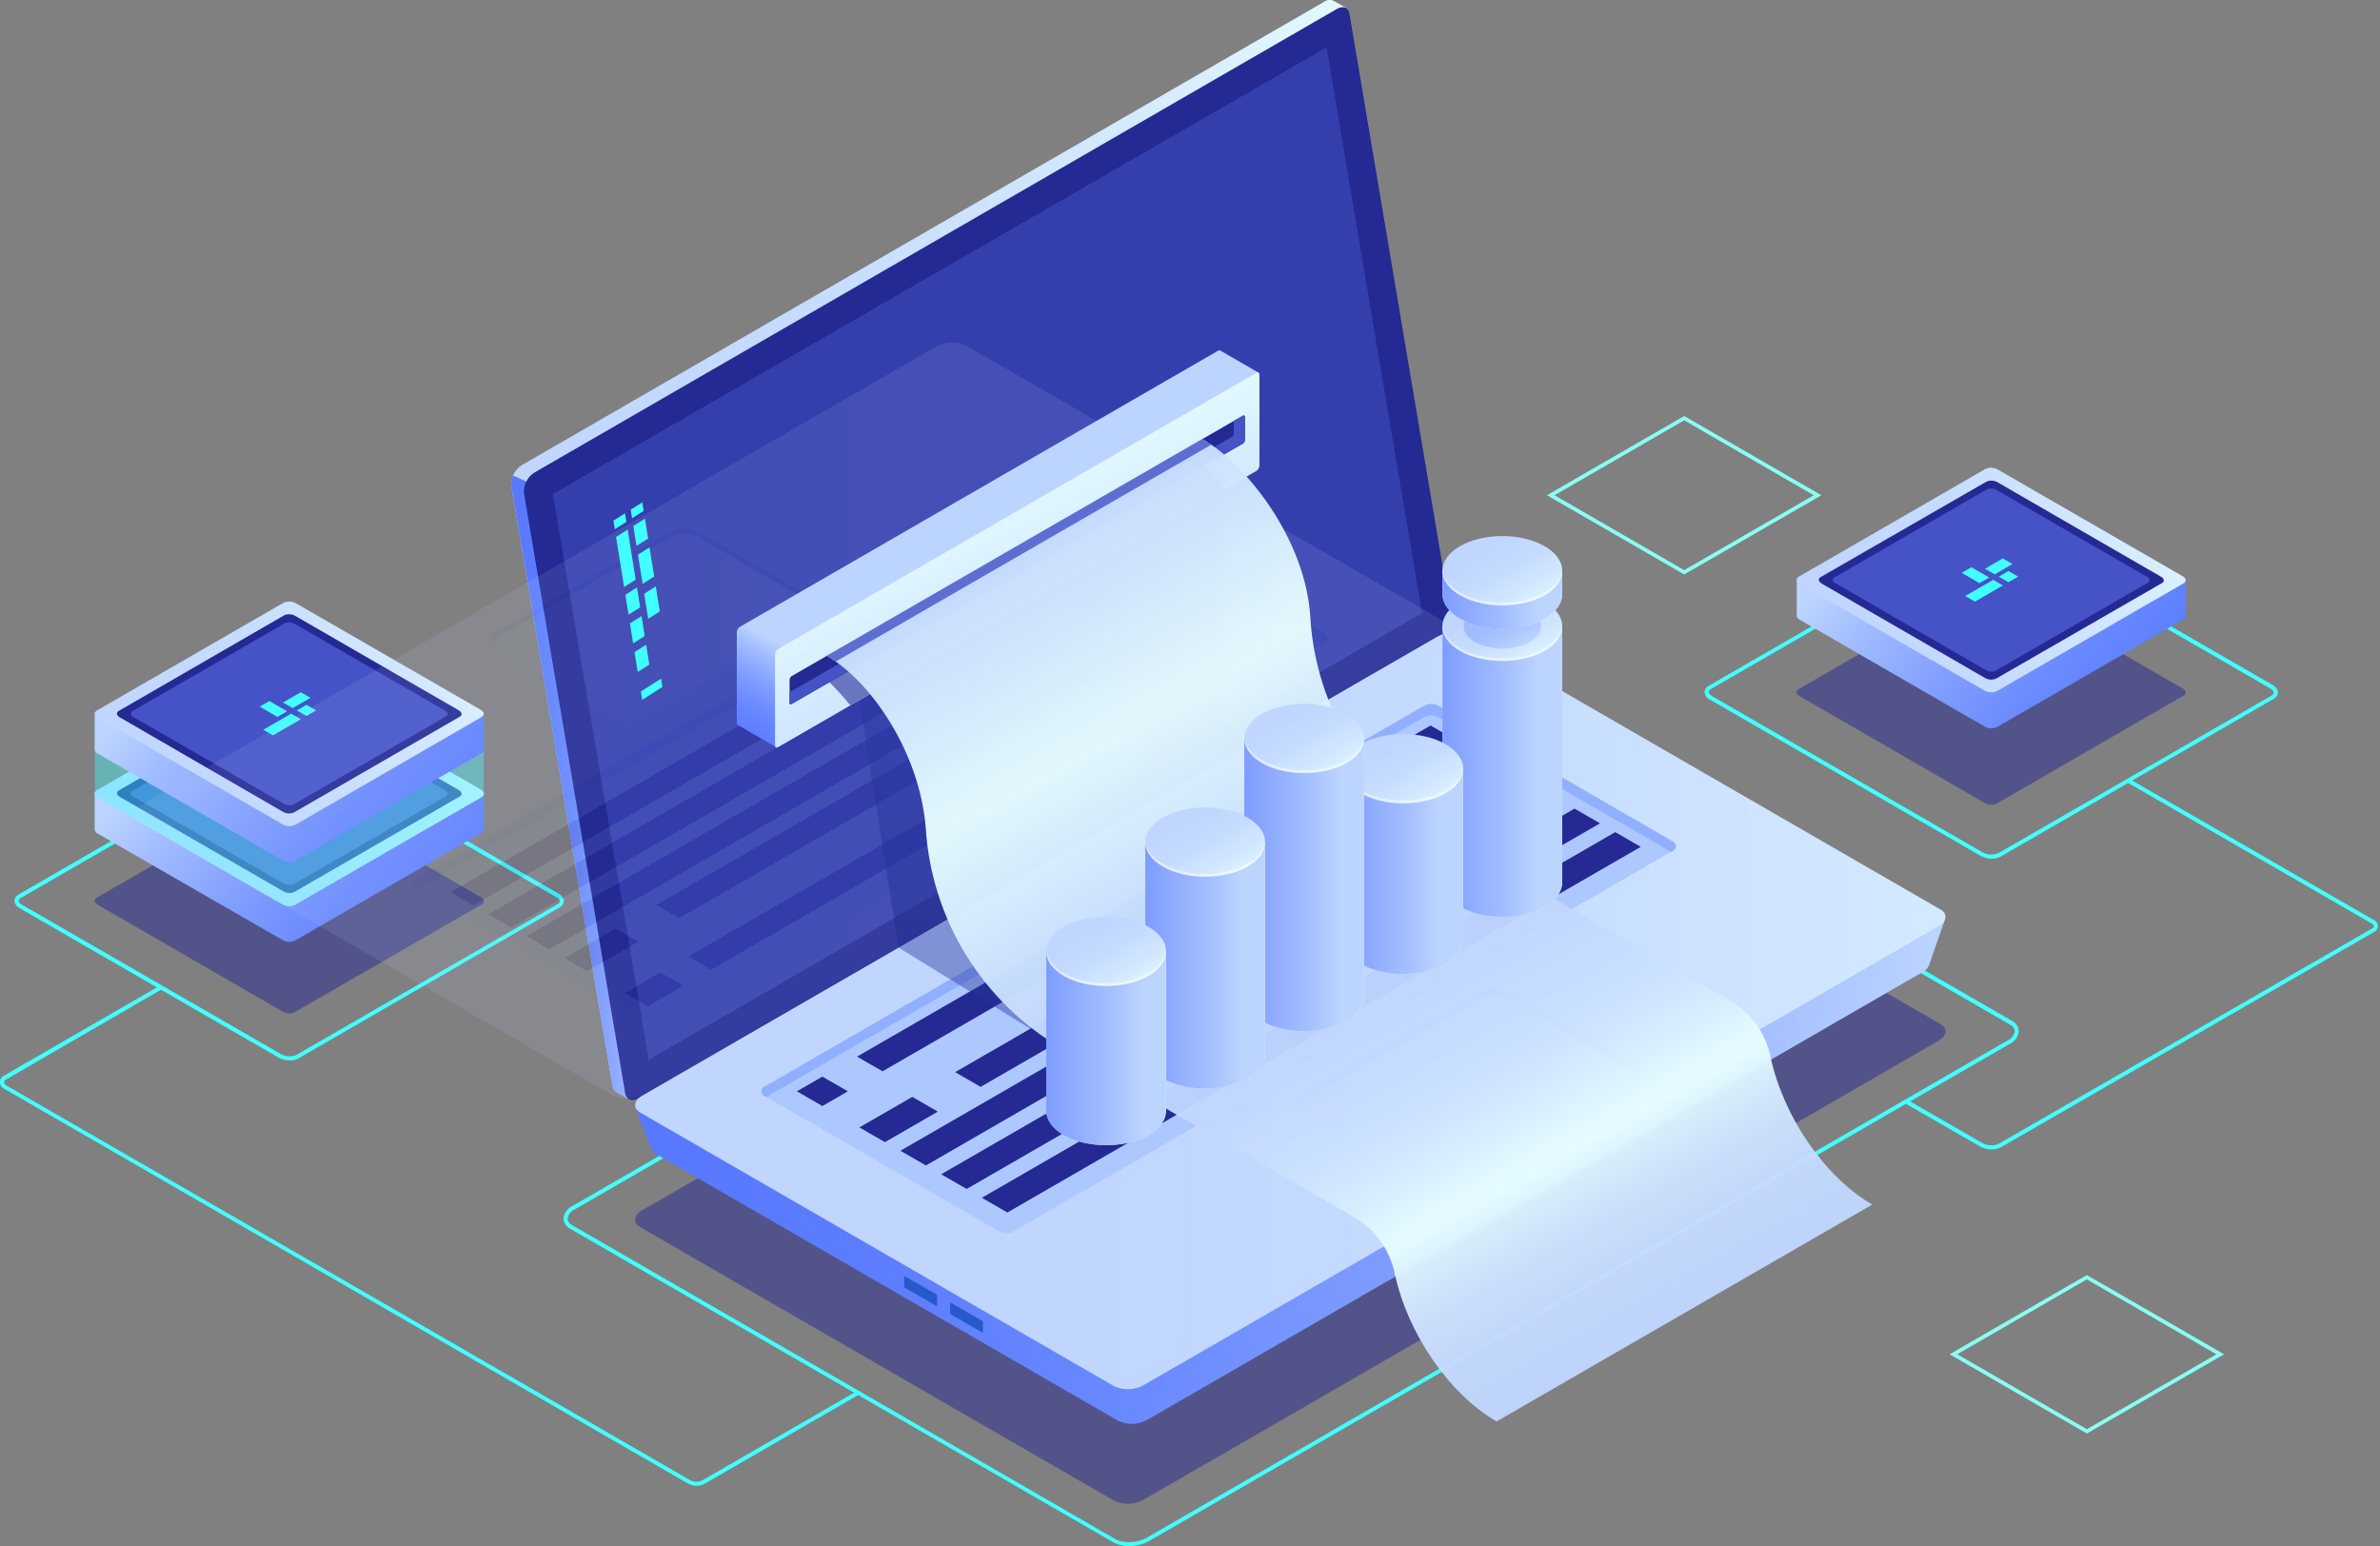 <svg width="551" height="358" viewBox="0 0 551 358" fill="none" xmlns="http://www.w3.org/2000/svg">
<rect x="0" y="0" width="551" height="358" fill="#808080" stroke="none"/>
<g clip-path="url(#clip0_76_555)">
<path opacity="0.5" d="M462.33 186L505.51 161.06C506.25 160.63 506.15 159.89 505.3 159.39L462.51 134.7C462.074 134.453 461.585 134.313 461.084 134.293C460.584 134.272 460.085 134.37 459.63 134.58L416.43 159.52C415.69 159.94 415.78 160.69 416.64 161.18L459.42 185.88C459.862 186.127 460.355 186.266 460.861 186.287C461.366 186.307 461.869 186.209 462.33 186Z" fill="#242993"/>
<path d="M461.11 198.79C461.83 198.808 462.542 198.643 463.18 198.31L526.37 161.82C526.653 161.69 526.896 161.486 527.072 161.229C527.248 160.971 527.351 160.671 527.37 160.36C527.335 159.976 527.198 159.609 526.975 159.294C526.752 158.98 526.45 158.73 526.1 158.57L463.51 122.44C462.797 122.043 462.001 121.821 461.185 121.791C460.37 121.761 459.56 121.926 458.82 122.27L395.63 158.75C395.345 158.88 395.1 159.086 394.924 159.345C394.748 159.604 394.646 159.907 394.63 160.22C394.666 160.602 394.803 160.968 395.026 161.281C395.249 161.593 395.55 161.841 395.9 162L458.51 198.13C459.306 198.568 460.201 198.795 461.11 198.79ZM462.71 197.49C462.115 197.751 461.469 197.871 460.82 197.841C460.172 197.812 459.539 197.633 458.97 197.32L396.39 161.18C395.89 160.9 395.59 160.53 395.59 160.18C395.609 160.039 395.664 159.905 395.75 159.791C395.836 159.677 395.949 159.587 396.08 159.53L459.27 123.08C459.867 122.819 460.516 122.7 461.166 122.731C461.817 122.762 462.451 122.943 463.02 123.26L525.6 159.39C526.1 159.68 526.4 160.04 526.4 160.39C526.379 160.532 526.322 160.666 526.235 160.78C526.147 160.894 526.032 160.983 525.9 161.04L462.71 197.49Z" fill="#42FFFF"/>
<path d="M415.97 142.62V134.29H429.51L459.66 116.91C460.11 116.704 460.601 116.605 461.096 116.62C461.59 116.636 462.074 116.766 462.51 117L492.51 134.34H506.03V142.69C506.019 142.837 505.968 142.979 505.884 143.1C505.799 143.222 505.684 143.318 505.55 143.38L462.35 168.32C461.895 168.53 461.396 168.628 460.895 168.608C460.395 168.587 459.906 168.447 459.47 168.2L416.69 143.5C416.506 143.425 416.344 143.305 416.218 143.152C416.092 142.998 416.007 142.815 415.97 142.62Z" fill="url(#paint0_linear_76_555)"/>
<path d="M462.33 160L505.51 135.06C506.25 134.63 506.15 133.89 505.3 133.4L462.51 108.7C462.074 108.453 461.585 108.313 461.084 108.293C460.584 108.272 460.085 108.37 459.63 108.58L416.43 133.52C415.69 133.94 415.78 134.69 416.64 135.18L459.42 159.88C459.861 160.129 460.355 160.269 460.861 160.29C461.366 160.311 461.87 160.212 462.33 160Z" fill="url(#paint1_linear_76_555)"/>
<path d="M462.18 157.08L500.51 135C501.16 134.62 501.08 134 500.32 133.53L462.4 111.63C462.012 111.416 461.58 111.295 461.137 111.277C460.694 111.26 460.253 111.347 459.85 111.53L421.51 133.6C420.85 133.98 420.94 134.6 421.69 135.08L459.62 157C460.01 157.214 460.446 157.332 460.89 157.346C461.335 157.36 461.777 157.269 462.18 157.08Z" fill="#242993"/>
<path d="M462.08 155.23L497.26 134.92C497.86 134.57 497.79 133.92 497.09 133.56L462.25 113.45C461.893 113.251 461.495 113.138 461.087 113.12C460.679 113.103 460.272 113.182 459.9 113.35L424.73 133.66C424.13 134.01 424.2 134.66 424.9 135.01L459.73 155.13C460.087 155.327 460.485 155.439 460.893 155.456C461.301 155.474 461.707 155.396 462.08 155.23Z" fill="#4553C7"/>
<path d="M461.8 132.97L465.92 130.59L463.67 129.29L459.56 131.67L461.8 132.97Z" fill="#42FFFF"/>
<path d="M454.16 132.63L458.27 135L460.52 133.71L456.4 131.33L454.16 132.63Z" fill="#42FFFF"/>
<path d="M462.74 133.5L464.98 134.8L467.23 133.5L464.98 132.21L462.74 133.5Z" fill="#42FFFF"/>
<path d="M454.97 137.99L457.22 139.28L463.7 135.54L461.45 134.25L454.97 137.99Z" fill="#42FFFF"/>
<path opacity="0.5" d="M68.29 234.31L111.51 209.38C112.25 208.95 112.15 208.2 111.3 207.71L68.51 183C68.072 182.758 67.584 182.622 67.084 182.601C66.584 182.58 66.087 182.676 65.63 182.88L22.43 207.82C21.69 208.25 21.79 208.99 22.64 209.49L65.41 234.19C65.846 234.437 66.335 234.577 66.835 234.598C67.336 234.618 67.835 234.52 68.29 234.31Z" fill="#242993"/>
<path d="M67.07 245.52C67.766 245.537 68.454 245.375 69.07 245.05L129.62 210.05C129.89 209.921 130.119 209.72 130.283 209.47C130.447 209.219 130.539 208.929 130.55 208.63C130.517 208.26 130.387 207.905 130.173 207.601C129.958 207.297 129.668 207.055 129.33 206.9L69.33 172.29C68.646 171.905 67.88 171.689 67.096 171.66C66.311 171.63 65.531 171.788 64.82 172.12L4.27 207.12C4.001 207.253 3.772 207.456 3.609 207.707C3.445 207.959 3.352 208.25 3.34 208.55C3.375 208.919 3.506 209.271 3.72 209.573C3.934 209.875 4.224 210.116 4.56 210.27L64.56 244.89C65.33 245.309 66.194 245.525 67.07 245.52ZM66.83 172.63C67.548 172.627 68.256 172.802 68.89 173.14L128.89 207.76C129.36 208.03 129.64 208.37 129.64 208.67C129.621 208.802 129.569 208.928 129.489 209.034C129.408 209.141 129.302 209.226 129.18 209.28L68.63 244.23C68.062 244.48 67.445 244.595 66.825 244.566C66.205 244.536 65.601 244.363 65.06 244.06L5.06 209.45C4.59 209.17 4.31 208.83 4.31 208.53C4.33 208.4 4.383 208.276 4.464 208.171C4.544 208.067 4.649 207.984 4.77 207.93L65.32 172.93C65.791 172.708 66.31 172.605 66.83 172.63Z" fill="#42FFFF"/>
<path d="M21.93 192.06V183.72H35.51L65.63 166.34C66.085 166.13 66.584 166.032 67.085 166.053C67.585 166.073 68.074 166.213 68.51 166.46L98.51 183.77H111.99V192.13C111.973 192.277 111.919 192.417 111.833 192.538C111.748 192.658 111.633 192.755 111.5 192.82L68.3 217.76C67.843 217.964 67.346 218.06 66.846 218.039C66.346 218.018 65.858 217.882 65.42 217.64L22.63 193C22.444 192.914 22.283 192.783 22.161 192.619C22.039 192.455 21.959 192.263 21.93 192.06Z" fill="url(#paint2_linear_76_555)"/>
<path d="M68.29 209.44L111.51 184.5C112.25 184.07 112.15 183.32 111.3 182.83L68.51 158.13C68.072 157.888 67.584 157.752 67.084 157.731C66.584 157.71 66.087 157.806 65.63 158.01L22.42 183C21.68 183.43 21.78 184.17 22.63 184.67L65.41 209.37C65.852 209.604 66.342 209.732 66.842 209.744C67.341 209.756 67.837 209.652 68.29 209.44Z" fill="url(#paint3_linear_76_555)"/>
<path d="M68.29 209.44L111.51 184.5C112.25 184.07 112.15 183.32 111.3 182.83L68.51 158.13C68.072 157.888 67.584 157.752 67.084 157.731C66.584 157.71 66.087 157.806 65.63 158.01L22.42 183C21.68 183.43 21.78 184.17 22.63 184.67L65.41 209.37C65.852 209.604 66.342 209.732 66.842 209.744C67.341 209.756 67.837 209.652 68.29 209.44Z" fill="url(#paint4_linear_76_555)"/>
<path d="M68.14 206.51L106.43 184.41C107.08 184.03 107 183.41 106.25 182.93L68.33 161C67.941 160.785 67.507 160.663 67.063 160.644C66.619 160.624 66.176 160.709 65.77 160.89L27.51 183C26.86 183.38 26.94 184 27.69 184.47L65.62 206.37C66 206.588 66.426 206.715 66.863 206.739C67.301 206.763 67.738 206.685 68.14 206.51Z" fill="#242993"/>
<path d="M68.04 204.66L103.22 184.35C103.82 184.01 103.75 183.4 103.05 183L68.21 162.88C67.854 162.682 67.457 162.571 67.051 162.556C66.644 162.54 66.24 162.62 65.87 162.79L30.69 183.1C30.09 183.44 30.16 184.1 30.86 184.45L65.7 204.57C66.055 204.768 66.453 204.879 66.859 204.895C67.266 204.91 67.67 204.83 68.04 204.66Z" fill="#4553C7"/>
<path d="M67.76 182.4L71.88 180.03L69.63 178.73L65.52 181.1L67.76 182.4Z" fill="#42FFFF"/>
<path d="M60.12 182.06L64.23 184.44L66.48 183.14L62.37 180.77L60.12 182.06Z" fill="#42FFFF"/>
<path d="M68.7 182.94L70.94 184.24L73.19 182.94L70.94 181.64L68.7 182.94Z" fill="#42FFFF"/>
<path d="M60.94 187.42L63.18 188.72L69.66 184.98L67.41 183.68L60.94 187.42Z" fill="#42FFFF"/>
<path opacity="0.4" d="M21.92 172.52L40.3 172.63L65.62 158C66.076 157.796 66.574 157.7 67.074 157.721C67.574 157.742 68.062 157.878 68.5 158.12L94.17 173L111.98 173.11V183.93C111.951 184.061 111.892 184.184 111.809 184.289C111.726 184.395 111.62 184.481 111.5 184.54L68.3 209.48C67.843 209.684 67.346 209.78 66.846 209.759C66.346 209.738 65.858 209.602 65.42 209.36L22.64 184.66C22.319 184.5 22.075 184.219 21.96 183.88L21.92 172.52Z" fill="#42FFFF"/>
<path d="M21.93 173.59V165.26H35.51L65.63 147.87C66.087 147.667 66.585 147.573 67.085 147.596C67.585 147.618 68.073 147.757 68.51 148L98.51 165.31H111.99V173.66C111.973 173.808 111.919 173.95 111.833 174.072C111.748 174.194 111.633 174.293 111.5 174.36L68.3 199.3C67.843 199.504 67.346 199.6 66.846 199.579C66.346 199.558 65.858 199.422 65.42 199.18L22.64 174.48C22.459 174.4 22.299 174.277 22.176 174.122C22.052 173.967 21.968 173.785 21.93 173.59Z" fill="url(#paint5_linear_76_555)"/>
<path d="M68.29 191L111.51 166C112.25 165.58 112.15 164.83 111.3 164.34L68.51 139.67C68.073 139.426 67.584 139.288 67.084 139.267C66.584 139.247 66.086 139.343 65.63 139.55L22.43 164.49C21.69 164.92 21.79 165.66 22.64 166.15L65.42 190.85C65.853 191.097 66.339 191.239 66.837 191.265C67.335 191.291 67.833 191.201 68.29 191Z" fill="url(#paint6_linear_76_555)"/>
<path d="M68.14 188.05L106.43 165.94C107.08 165.57 107 164.94 106.25 164.47L68.33 142.58C67.942 142.362 67.508 142.239 67.063 142.22C66.618 142.201 66.175 142.286 65.77 142.47L27.51 164.58C26.86 164.95 26.94 165.58 27.69 166.05L65.59 188C65.982 188.207 66.416 188.319 66.859 188.327C67.302 188.336 67.74 188.241 68.14 188.05Z" fill="#242993"/>
<path d="M68.04 186.2L103.22 165.89C103.82 165.54 103.75 164.94 103.05 164.53L68.21 144.42C67.855 144.221 67.459 144.108 67.052 144.09C66.645 144.073 66.24 144.152 65.87 144.32L30.69 164.63C30.09 164.98 30.16 165.63 30.86 165.99L65.7 186.1C66.055 186.299 66.451 186.412 66.858 186.43C67.264 186.447 67.669 186.368 68.04 186.2Z" fill="#4553C7"/>
<path d="M67.76 163.94L71.88 161.56L69.63 160.27L65.52 162.64L67.76 163.94Z" fill="#42FFFF"/>
<path d="M60.12 163.6L64.23 165.98L66.48 164.68L62.37 162.31L60.12 163.6Z" fill="#42FFFF"/>
<path d="M68.7 164.48L70.94 165.77L73.19 164.48L70.94 163.18L68.7 164.48Z" fill="#42FFFF"/>
<path d="M60.94 168.96L63.18 170.25L69.66 166.52L67.41 165.22L60.94 168.96Z" fill="#42FFFF"/>
<path d="M332.98 140.58L309.73 2.58L311.6 1.79L308.79 0.23C308.452 0.043 308.068 -0.042 307.683 -0.016C307.298 0.011 306.929 0.148 306.62 0.38L120.8 107.69C120.015 108.192 119.377 108.893 118.951 109.723C118.526 110.552 118.329 111.479 118.38 112.41L141.82 251.46C141.85 251.763 141.957 252.053 142.133 252.302C142.308 252.551 142.545 252.75 142.82 252.88L145.51 254.46L145.98 251.9H145.82L330.57 145.3C331.356 144.799 331.993 144.098 332.417 143.268C332.841 142.438 333.035 141.51 332.98 140.58Z" fill="url(#paint7_linear_76_555)"/>
<path d="M121.83 111.46L118.78 110.11C118.433 110.824 118.294 111.621 118.38 112.41L141.82 251.46C141.85 251.763 141.957 252.053 142.133 252.302C142.308 252.551 142.545 252.75 142.82 252.88L145.51 254.46L145.98 251.9H145.82L155.17 246.5L121.83 111.46Z" fill="url(#paint8_linear_76_555)"/>
<path d="M333.51 147L147.65 254.27C146.22 255.1 144.99 254.62 144.74 253.13L121.3 114.13C121.247 113.2 121.442 112.273 121.866 111.444C122.289 110.614 122.926 109.912 123.71 109.41L309.51 2.07C310.94 1.24 312.17 1.72 312.42 3.21L335.86 142.21C335.932 143.146 335.752 144.083 335.339 144.926C334.926 145.768 334.294 146.484 333.51 147Z" fill="#242993"/>
<g opacity="0.51">
<path d="M307.12 10.95L127.99 114.37L150.2 245.32L329.21 141.97L307.12 10.95Z" fill="#4553C7"/>
</g>
<path opacity="0.5" d="M448.73 241L264.79 347.2C263.758 347.776 262.604 348.101 261.423 348.15C260.242 348.198 259.066 347.969 257.99 347.48L148.22 284.11C146.48 283.11 146.7 281.34 148.71 280.18L332.65 174C333.684 173.424 334.839 173.099 336.022 173.05C337.204 173.002 338.382 173.231 339.46 173.72L449.22 237.09C450.97 238.1 450.75 239.86 448.73 241Z" fill="#242993"/>
<path d="M261.39 357.94C263.011 357.951 264.608 357.548 266.03 356.77L465.23 241.71C465.822 241.445 466.333 241.028 466.711 240.501C467.089 239.974 467.32 239.356 467.38 238.71C467.351 238.21 467.188 237.727 466.909 237.312C466.629 236.897 466.242 236.565 465.79 236.35L340.06 163.75C337.9 162.51 334.27 162.65 331.8 164.08L132.59 279.18C132.007 279.443 131.503 279.853 131.128 280.371C130.753 280.888 130.519 281.495 130.45 282.13C130.475 282.631 130.635 283.116 130.913 283.533C131.192 283.95 131.577 284.284 132.03 284.5L257.77 357.09C258.884 357.679 260.13 357.972 261.39 357.94ZM336.44 163.94C337.534 163.906 338.619 164.154 339.59 164.66L465.32 237.21C465.628 237.344 465.893 237.559 466.089 237.832C466.284 238.105 466.402 238.426 466.43 238.76C466.357 239.228 466.165 239.67 465.873 240.043C465.58 240.416 465.197 240.708 464.76 240.89L265.51 356C263.34 357.25 260.05 357.4 258.19 356.32L132.51 283.68C132.204 283.544 131.939 283.329 131.744 283.056C131.549 282.784 131.43 282.464 131.4 282.13C131.475 281.662 131.667 281.222 131.959 280.849C132.252 280.476 132.634 280.184 133.07 280L332.27 164.94C333.549 164.244 334.984 163.886 336.44 163.9V163.94Z" fill="#42FFFF"/>
<path d="M450.3 212.81L440.16 218.1L338.51 159.39C337.459 158.913 336.31 158.69 335.157 158.739C334.003 158.788 332.878 159.107 331.87 159.67L156.44 260.93C154.76 259.99 147.11 256.31 147.11 256.31L150.82 266C151.01 266.488 151.364 266.894 151.82 267.15L258.98 329C260.03 329.477 261.177 329.699 262.328 329.651C263.48 329.602 264.604 329.283 265.61 328.72L445.09 225.06C445.767 224.722 446.302 224.155 446.6 223.46L450.3 212.81Z" fill="url(#paint9_linear_76_555)"/>
<path d="M448.73 214.48L264.79 320.68C263.757 321.253 262.604 321.577 261.423 321.626C260.242 321.675 259.067 321.447 257.99 320.96L148.22 257.58C146.48 256.58 146.7 254.82 148.71 253.66L332.65 147.46C333.684 146.883 334.838 146.557 336.021 146.506C337.203 146.456 338.381 146.683 339.46 147.17L449.22 210.55C450.97 211.55 450.75 213.31 448.73 214.48Z" fill="url(#paint10_linear_76_555)"/>
<path d="M209.31 297.7V295.7C209.31 295.5 209.42 295.42 209.57 295.5L216.68 299.61C216.76 299.664 216.826 299.737 216.871 299.823C216.916 299.908 216.94 300.003 216.94 300.1V302.1C216.94 302.29 216.83 302.38 216.68 302.3L209.57 298.19C209.491 298.135 209.426 298.062 209.381 297.976C209.336 297.891 209.311 297.796 209.31 297.7Z" fill="#2859CB"/>
<path d="M219.95 303.85V301.85C219.95 301.66 220.06 301.57 220.21 301.65L227.32 305.76C227.4 305.817 227.465 305.892 227.51 305.979C227.555 306.066 227.579 306.162 227.58 306.26V308.26C227.58 308.45 227.46 308.54 227.32 308.46L220.21 304.35C220.128 304.295 220.062 304.22 220.016 304.133C219.971 304.046 219.948 303.948 219.95 303.85Z" fill="#2859CB"/>
<path d="M176.84 251.65L329.7 163.4C330.2 163.11 330.767 162.958 331.345 162.958C331.923 162.958 332.49 163.11 332.99 163.4L387.42 194.89C387.592 194.994 387.734 195.141 387.832 195.316C387.931 195.491 387.983 195.689 387.983 195.89C387.983 196.091 387.931 196.289 387.832 196.464C387.734 196.639 387.592 196.786 387.42 196.89L234.63 285.1C234.13 285.39 233.563 285.542 232.985 285.542C232.407 285.542 231.84 285.39 231.34 285.1L176.84 253.65C176.668 253.546 176.526 253.399 176.428 253.224C176.329 253.049 176.277 252.851 176.277 252.65C176.277 252.449 176.329 252.251 176.428 252.076C176.526 251.901 176.668 251.754 176.84 251.65Z" fill="#ADC8FF"/>
<path d="M176.84 253.68L177.39 254L329.7 166.06C330.2 165.77 330.767 165.618 331.345 165.618C331.923 165.618 332.49 165.77 332.99 166.06L386.87 197.24L387.42 196.92C387.592 196.816 387.734 196.669 387.832 196.494C387.931 196.319 387.983 196.121 387.983 195.92C387.983 195.719 387.931 195.522 387.832 195.346C387.734 195.171 387.592 195.024 387.42 194.92L332.99 163.43C332.49 163.14 331.923 162.988 331.345 162.988C330.767 162.988 330.2 163.14 329.7 163.43L176.84 251.68C176.668 251.784 176.526 251.931 176.428 252.106C176.329 252.282 176.277 252.479 176.277 252.68C176.277 252.881 176.329 253.079 176.428 253.254C176.526 253.429 176.668 253.576 176.84 253.68Z" fill="#91AFFF"/>
<path d="M337.1 171.37L204.32 248.03L198.41 244.63L331.19 167.97L337.1 171.37Z" fill="#242993"/>
<path d="M351.57 179.73L227.03 251.63L221.13 248.22L345.67 176.32L351.57 179.73Z" fill="#242993"/>
<path d="M361 185.17L214.36 269.83L208.46 266.42L355.09 181.76L361 185.17Z" fill="#242993"/>
<path d="M370.42 190.62L223.79 275.27L217.89 271.87L364.52 187.21L370.42 190.62Z" fill="#242993"/>
<path d="M379.85 196.06L233.22 280.72L227.31 277.31L373.95 192.65L379.85 196.06Z" fill="#242993"/>
<path d="M196.3 252.66L190.39 256.07L184.49 252.66L190.39 249.26L196.3 252.66Z" fill="#242993"/>
<path d="M217.12 257.36L204.87 264.43L198.96 261.02L211.22 253.95L217.12 257.36Z" fill="#242993"/>
<path d="M335.58 273L376.8 249.2C378.41 248.27 378.41 246.76 376.8 245.83L348.61 229.56C347.707 229.102 346.708 228.863 345.695 228.863C344.682 228.863 343.683 229.102 342.78 229.56L301.51 253.36C299.9 254.3 299.9 255.8 301.51 256.73L329.75 273C330.653 273.459 331.652 273.698 332.665 273.698C333.678 273.698 334.677 273.459 335.58 273Z" fill="url(#paint11_linear_76_555)"/>
<path d="M301.51 254.74L342.78 231C343.683 230.542 344.682 230.303 345.695 230.303C346.708 230.303 347.707 230.542 348.61 231L376.8 247.27C377.22 247.504 377.566 247.85 377.8 248.27C378.23 247.46 377.9 246.54 376.8 245.9L348.61 229.63C347.707 229.172 346.708 228.933 345.695 228.933C344.682 228.933 343.683 229.172 342.78 229.63L301.51 253.36C300.4 254.01 300.07 254.92 300.51 255.74C300.742 255.319 301.089 254.972 301.51 254.74Z" fill="#91AFFF"/>
<g opacity="0.11">
<path d="M332.83 147.24L148.89 253.44C147.858 254.016 146.704 254.341 145.523 254.39C144.342 254.438 143.166 254.209 142.09 253.72L32.32 190.35C30.58 189.35 30.8 187.58 32.81 186.42L216.75 80.22C217.784 79.644 218.939 79.319 220.122 79.27C221.304 79.222 222.482 79.451 223.56 79.94L333.32 143.31C335.07 144.32 334.85 146.08 332.83 147.24Z" fill="url(#paint12_linear_76_555)"/>
<path d="M148.34 166.28L189.51 142.48C191.12 141.55 191.12 140.04 189.51 139.11L161.32 122.84C160.417 122.382 159.418 122.143 158.405 122.143C157.392 122.143 156.393 122.382 155.49 122.84L114.27 146.64C112.66 147.57 112.66 149.08 114.27 150.01L142.51 166.28C143.413 166.739 144.412 166.978 145.425 166.978C146.438 166.978 147.437 166.739 148.34 166.28Z" fill="url(#paint13_linear_76_555)"/>
<path d="M114.32 148L155.51 124.22C156.413 123.762 157.412 123.523 158.425 123.523C159.438 123.523 160.437 123.762 161.34 124.22L189.51 140.49C189.933 140.719 190.281 141.067 190.51 141.49C190.94 140.67 190.61 139.76 189.51 139.11L161.32 122.84C160.417 122.382 159.418 122.143 158.405 122.143C157.392 122.143 156.393 122.382 155.49 122.84L114.27 146.64C113.16 147.28 112.84 148.2 113.27 149.01C113.513 148.578 113.878 148.226 114.32 148Z" fill="#91AFFF"/>
<path d="M96.21 203.47L249.06 115.21C249.562 114.922 250.131 114.771 250.71 114.771C251.289 114.771 251.858 114.922 252.36 115.21L306.79 146.71C306.962 146.814 307.104 146.961 307.202 147.136C307.301 147.311 307.353 147.509 307.353 147.71C307.353 147.911 307.301 148.109 307.202 148.284C307.104 148.459 306.962 148.606 306.79 148.71L154 237C153.5 237.29 152.933 237.442 152.355 237.442C151.777 237.442 151.21 237.29 150.71 237L96.21 205.55C96.019 205.452 95.859 205.302 95.747 205.119C95.635 204.936 95.576 204.725 95.576 204.51C95.576 204.295 95.635 204.084 95.747 203.901C95.859 203.718 96.019 203.568 96.21 203.47Z" fill="#ADC8FF"/>
<path d="M96.21 205.5L96.75 205.81L249.06 117.88C249.562 117.59 250.131 117.438 250.71 117.438C251.289 117.438 251.858 117.59 252.36 117.88L306.24 149.06L306.79 148.74C306.962 148.636 307.104 148.489 307.202 148.314C307.301 148.139 307.353 147.941 307.353 147.74C307.353 147.539 307.301 147.342 307.202 147.166C307.104 146.991 306.962 146.844 306.79 146.74L252.36 115.24C251.858 114.952 251.289 114.801 250.71 114.801C250.131 114.801 249.562 114.952 249.06 115.24L96.21 203.47C96.031 203.573 95.883 203.72 95.78 203.899C95.676 204.077 95.622 204.279 95.622 204.485C95.622 204.691 95.676 204.893 95.78 205.072C95.883 205.25 96.031 205.398 96.21 205.5Z" fill="#91AFFF"/>
<path d="M292.55 144.56L159.38 221.44L164.65 224.49L297.82 147.6L292.55 144.56Z" fill="#242993"/>
<path d="M278.51 136.46L151.94 209.53L157.22 212.58L283.79 139.5L278.51 136.46Z" fill="#242993"/>
<path d="M142.49 214.99L130.67 221.82L135.94 224.86L147.76 218.04L142.49 214.99Z" fill="#242993"/>
<path d="M152.93 225.16L144.7 229.92L149.97 232.96L158.21 228.21L152.93 225.16Z" fill="#242993"/>
<path d="M269.72 131.38L121.88 216.74L127.15 219.79L275 134.43L269.72 131.38Z" fill="#242993"/>
<path d="M260.93 126.31L113.09 211.66L118.36 214.71L266.21 129.35L260.93 126.31Z" fill="#242993"/>
<path d="M252.14 121.23L104.29 206.59L109.57 209.63L257.41 124.28L252.14 121.23Z" fill="#242993"/>
</g>
<path opacity="0.42" d="M247.67 243.79L208.04 219.4L297.13 167.97L339.18 196.23L247.67 243.79Z" fill="url(#paint14_radial_76_555)"/>
<path opacity="0.42" d="M208.04 219.4L198.96 162.06L282.57 114.1V176.26L208.04 219.4Z" fill="url(#paint15_radial_76_555)"/>
<path d="M291.32 86.25L282.51 81.16C282.444 81.118 282.368 81.096 282.29 81.096C282.212 81.096 282.136 81.118 282.07 81.16L171.24 145.16C171.04 145.303 170.877 145.49 170.762 145.707C170.648 145.924 170.585 146.165 170.58 146.41V167.34C170.573 167.43 170.585 167.52 170.616 167.605C170.647 167.69 170.696 167.766 170.76 167.83L179.69 173L179.76 162.89L282.03 103.85C282.229 103.707 282.393 103.52 282.508 103.303C282.622 103.086 282.685 102.845 282.69 102.6V95.42L291.32 86.25Z" fill="url(#paint16_linear_76_555)"/>
<path d="M290.92 109L180.09 173C179.73 173.21 179.44 173 179.44 172.5V151.54C179.443 151.295 179.504 151.055 179.617 150.838C179.73 150.621 179.892 150.433 180.09 150.29L290.92 86.29C291.29 86.08 291.58 86.29 291.58 86.78V107.71C291.583 107.963 291.525 108.212 291.41 108.437C291.295 108.662 291.127 108.855 290.92 109Z" fill="url(#paint17_linear_76_555)"/>
<path opacity="0.6" d="M275.64 104.73L189.34 155.47C192.072 157.844 194.585 160.458 196.85 163.28L283.78 113.09C281.348 110.042 278.622 107.242 275.64 104.73Z" fill="#242993"/>
<path d="M287.76 102.69L183.25 163C183 163.15 182.8 163 182.8 162.67V157.41C182.803 157.242 182.846 157.076 182.924 156.927C183.002 156.778 183.114 156.649 183.25 156.55L287.76 96.23C288.01 96.09 288.21 96.23 288.21 96.57V101.83C288.206 101.998 288.164 102.164 288.086 102.313C288.008 102.462 287.896 102.591 287.76 102.69Z" fill="#242993"/>
<path d="M287.76 96.23L285.64 97.46V100.3C285.638 100.467 285.596 100.632 285.518 100.78C285.44 100.927 285.327 101.055 285.19 101.15L182.8 160.27V162.69C182.8 163.02 183 163.17 183.25 163.02L287.76 102.69C287.896 102.591 288.008 102.462 288.086 102.313C288.164 102.164 288.206 101.998 288.21 101.83V96.57C288.21 96.24 288.01 96.09 287.76 96.23Z" fill="#4553C7"/>
<path opacity="0.96" d="M346.51 329.08L433.46 278.88C422.24 272.4 412.79 258.23 409.9 244.68C409.341 241.963 408.214 239.394 406.594 237.142C404.975 234.89 402.898 233.005 400.5 231.61L334.8 193.68C325.773 188.496 318.176 181.151 312.688 172.305C307.201 163.46 303.995 153.39 303.36 143C302.36 125.19 288.84 107.68 278.36 101.64L191.42 151.84C201.71 157.78 213.05 174.4 214.34 191.9C215.021 202.277 218.234 212.329 223.697 221.178C229.16 230.026 236.708 237.402 245.68 242.66L313.51 281.8C315.905 283.199 317.979 285.085 319.598 287.337C321.218 289.588 322.346 292.155 322.91 294.87C325.79 308.43 335.25 322.6 346.46 329.08H346.51Z" fill="url(#paint18_linear_76_555)"/>
<path opacity="0.8" d="M278.39 101.64L191.45 151.84C192.15 152.24 192.83 152.68 193.52 153.13L280.45 102.94C279.78 102.48 279.09 102 278.39 101.64Z" fill="#4553C7"/>
<path d="M361.67 145H333.94V204.24C333.94 206.29 335.29 208.34 338 209.9C343.41 213.03 352.2 213.03 357.61 209.9C360.32 208.34 361.67 206.29 361.67 204.24V145Z" fill="url(#paint19_linear_76_555)"/>
<path d="M361.67 145H333.94V204.24C333.94 206.29 335.29 208.34 338 209.9C343.41 213.03 352.2 213.03 357.61 209.9C360.32 208.34 361.67 206.29 361.67 204.24V145Z" fill="url(#paint20_linear_76_555)"/>
<path d="M347.8 153C340.14 153 333.93 149.414 333.93 144.99C333.93 140.566 340.14 136.98 347.8 136.98C355.46 136.98 361.67 140.566 361.67 144.99C361.67 149.414 355.46 153 347.8 153Z" fill="url(#paint21_linear_76_555)"/>
<path opacity="0.3" d="M354.14 148.65C352.175 149.642 350.006 150.158 347.805 150.158C345.604 150.158 343.435 149.642 341.47 148.65C337.98 146.65 337.98 143.35 341.47 141.34C343.433 140.344 345.604 139.825 347.805 139.825C350.006 139.825 352.177 140.344 354.14 141.34C357.63 143.35 357.63 146.63 354.14 148.65Z" fill="url(#paint22_linear_76_555)"/>
<path opacity="0.5" d="M357.61 150.06C352.2 153.18 343.41 153.18 338 150.06C335.42 148.57 334.09 146.64 334 144.69C333.86 146.84 335.2 149.01 338 150.69C343.41 153.82 352.2 153.82 357.61 150.69C360.45 149.05 361.79 146.88 361.61 144.69C361.51 146.64 360.19 148.57 357.61 150.06Z" fill="white"/>
<path d="M361.67 132.12H333.94V137.53C333.94 139.58 335.29 141.63 338 143.19C343.41 146.32 352.2 146.32 357.61 143.19C360.32 141.63 361.67 139.58 361.67 137.53V132.12Z" fill="url(#paint23_linear_76_555)"/>
<path d="M361.67 132.12H333.94V137.53C333.94 139.58 335.29 141.63 338 143.19C343.41 146.32 352.2 146.32 357.61 143.19C360.32 141.63 361.67 139.58 361.67 137.53V132.12Z" fill="url(#paint24_linear_76_555)"/>
<path d="M347.8 140.13C340.14 140.13 333.93 136.544 333.93 132.12C333.93 127.696 340.14 124.11 347.8 124.11C355.46 124.11 361.67 127.696 361.67 132.12C361.67 136.544 355.46 140.13 347.8 140.13Z" fill="url(#paint25_linear_76_555)"/>
<path opacity="0.5" d="M357.61 137.19C352.2 140.31 343.41 140.31 338 137.19C335.42 135.7 334.09 133.77 334 131.82C333.86 133.97 335.2 136.14 338 137.82C343.41 140.95 352.2 140.95 357.61 137.82C360.45 136.18 361.79 134.01 361.61 131.82C361.51 133.77 360.19 135.7 357.61 137.19Z" fill="white"/>
<path d="M338.74 178H311.01V217.49C311.01 219.54 312.36 221.59 315.07 223.15C320.48 226.28 329.26 226.28 334.68 223.15C337.39 221.59 338.74 219.54 338.74 217.49V178Z" fill="url(#paint26_linear_76_555)"/>
<path d="M338.74 178H311.01V217.49C311.01 219.54 312.36 221.59 315.07 223.15C320.48 226.28 329.26 226.28 334.68 223.15C337.39 221.59 338.74 219.54 338.74 217.49V178Z" fill="url(#paint27_linear_76_555)"/>
<path d="M324.87 185.97C317.21 185.97 311 182.384 311 177.96C311 173.536 317.21 169.95 324.87 169.95C332.53 169.95 338.74 173.536 338.74 177.96C338.74 182.384 332.53 185.97 324.87 185.97Z" fill="url(#paint28_linear_76_555)"/>
<path opacity="0.5" d="M334.68 183C329.26 186.12 320.48 186.12 315.07 183C312.49 181.51 311.15 179.58 311.07 177.63C310.93 179.78 312.27 181.95 315.07 183.63C320.48 186.76 329.26 186.76 334.68 183.63C337.52 181.99 338.85 179.82 338.68 177.63C338.59 179.61 337.26 181.54 334.68 183Z" fill="white"/>
<path d="M315.81 171H288.07V230.72C288.07 232.72 289.43 234.81 292.14 236.38C297.55 239.5 306.33 239.5 311.75 236.38C314.46 234.81 315.81 232.77 315.81 230.72V171Z" fill="url(#paint29_linear_76_555)"/>
<path d="M315.81 171H288.07V230.72C288.07 232.72 289.43 234.81 292.14 236.38C297.55 239.5 306.33 239.5 311.75 236.38C314.46 234.81 315.81 232.77 315.81 230.72V171Z" fill="url(#paint30_linear_76_555)"/>
<path d="M311.75 176.62C306.33 179.75 297.55 179.75 292.14 176.62C286.73 173.49 286.72 168.42 292.14 165.3C297.56 162.18 306.33 162.17 311.75 165.3C317.17 168.43 317.16 173.49 311.75 176.62Z" fill="url(#paint31_linear_76_555)"/>
<path opacity="0.5" d="M311.75 176C306.33 179.12 297.55 179.12 292.14 176C289.56 174.51 288.22 172.58 288.14 170.63C288 172.78 289.34 174.95 292.14 176.63C297.55 179.76 306.33 179.76 311.75 176.63C314.59 174.99 315.92 172.82 315.75 170.63C315.66 172.61 314.32 174.54 311.75 176Z" fill="white"/>
<path d="M292.88 195H265.14V244C265.14 246 266.5 248.1 269.2 249.66C274.62 252.79 283.4 252.79 288.82 249.66C291.52 248.1 292.88 246.05 292.88 244V195Z" fill="url(#paint32_linear_76_555)"/>
<path d="M292.88 195H265.14V244C265.14 246 266.5 248.1 269.2 249.66C274.62 252.79 283.4 252.79 288.82 249.66C291.52 248.1 292.88 246.05 292.88 244V195Z" fill="url(#paint33_linear_76_555)"/>
<path d="M288.82 200.61C283.4 203.74 274.62 203.74 269.2 200.61C263.78 197.48 263.79 192.41 269.2 189.29C274.61 186.17 283.4 186.16 288.82 189.29C294.24 192.42 294.23 197.48 288.82 200.61Z" fill="url(#paint34_linear_76_555)"/>
<path opacity="0.5" d="M288.82 200C283.4 203.12 274.62 203.12 269.2 200C266.63 198.51 265.29 196.58 265.2 194.63C265.06 196.78 266.39 198.95 269.2 200.63C274.62 203.76 283.4 203.76 288.82 200.63C291.65 198.99 292.99 196.82 292.82 194.63C292.73 196.6 291.39 198.53 288.82 200Z" fill="white"/>
<path d="M269.95 220.24H242.21V257.12C242.21 259.17 243.56 261.22 246.27 262.79C251.69 265.91 260.47 265.91 265.88 262.79C268.59 261.22 269.95 259.17 269.95 257.12V220.24Z" fill="url(#paint35_linear_76_555)"/>
<path d="M269.95 220.24H242.21V257.12C242.21 259.17 243.56 261.22 246.27 262.79C251.69 265.91 260.47 265.91 265.88 262.79C268.59 261.22 269.95 259.17 269.95 257.12V220.24Z" fill="url(#paint36_linear_76_555)"/>
<path d="M256.08 228.25C248.42 228.25 242.21 224.664 242.21 220.24C242.21 215.816 248.42 212.23 256.08 212.23C263.74 212.23 269.95 215.816 269.95 220.24C269.95 224.664 263.74 228.25 256.08 228.25Z" fill="url(#paint37_linear_76_555)"/>
<path opacity="0.5" d="M265.88 225.31C260.47 228.44 251.69 228.44 246.27 225.31C243.7 223.82 242.36 221.89 242.27 219.94C242.14 222.09 243.47 224.26 246.27 225.94C251.69 229.07 260.47 229.07 265.88 225.94C268.72 224.3 270.06 222.13 269.88 219.94C269.8 221.89 268.46 223.82 265.88 225.31Z" fill="white"/>
<path d="M145.02 120.82L142.34 122.52L142.02 120.54L144.7 118.84L145.02 120.82Z" fill="#42FFFF"/>
<path d="M147.17 134.2L144.49 135.91L142.63 124.33L145.31 122.62L147.17 134.2Z" fill="#42FFFF"/>
<path d="M148.2 140.6L145.52 142.31L144.78 137.71L147.46 136L148.2 140.6Z" fill="#42FFFF"/>
<path d="M149.26 147.24L146.58 148.94L145.84 144.34L148.52 142.64L149.26 147.24Z" fill="#42FFFF"/>
<path d="M150.05 124.68L147.37 126.38L146.63 121.78L149.31 120.08L150.05 124.68Z" fill="#42FFFF"/>
<path d="M151.45 133.46L148.78 135.17L147.69 128.42L150.37 126.71L151.45 133.46Z" fill="#42FFFF"/>
<path d="M152.75 141.55L150.07 143.26L149.14 137.47L151.82 135.76L152.75 141.55Z" fill="#42FFFF"/>
<path d="M150.33 153.87L147.65 155.57L146.91 150.98L149.59 149.27L150.33 153.87Z" fill="#42FFFF"/>
<path d="M149.02 118.28L146.34 119.98L146.02 118L148.7 116.3L149.02 118.28Z" fill="#42FFFF"/>
<path d="M153.36 159.04L148.68 162.01L148.37 160.09L153.05 157.12L153.36 159.04Z" fill="#42FFFF"/>
<path d="M161.21 344C161.912 344.002 162.601 343.819 163.21 343.47L198.65 323L198.18 322.19L162.72 342.66C162.264 342.923 161.747 343.062 161.22 343.062C160.693 343.062 160.176 342.923 159.72 342.66L1.31 251.21C1.204 251.148 1.116 251.058 1.054 250.951C0.993 250.844 0.96 250.723 0.96 250.6C0.957 250.476 0.988 250.354 1.05 250.246C1.112 250.139 1.202 250.05 1.31 249.99L37.51 229L37.04 228.19L0.79 249.11C0.541 249.255 0.334 249.463 0.191 249.713C0.047 249.963 -0.028 250.247 -0.028 250.535C-0.028 250.823 0.047 251.107 0.191 251.357C0.334 251.607 0.541 251.815 0.79 251.96L159.19 343.42C159.8 343.79 160.497 343.99 161.21 344Z" fill="#42FFFF"/>
<path d="M460.99 266.12C461.881 266.123 462.757 265.892 463.53 265.45L549.76 215.7C549.989 215.572 550.179 215.384 550.311 215.157C550.443 214.93 550.511 214.672 550.51 214.41C550.51 214.149 550.442 213.893 550.312 213.666C550.183 213.44 549.996 213.251 549.77 213.12L492.93 180.31L492.46 181.13L549.3 213.94C549.382 213.988 549.45 214.057 549.497 214.139C549.544 214.222 549.569 214.315 549.57 214.41C549.57 214.508 549.544 214.604 549.495 214.688C549.446 214.772 549.375 214.842 549.29 214.89L463.05 264.63C462.423 264.989 461.713 265.177 460.99 265.177C460.267 265.177 459.557 264.989 458.93 264.63L441.53 254.63L441.06 255.45L458.46 265.45C459.23 265.891 460.103 266.122 460.99 266.12Z" fill="#42FFFF"/>
<path d="M389.91 133L421.68 114.66L389.91 96.31L358.14 114.66L389.91 133ZM419.91 114.66L389.91 132L359.91 114.66L389.91 97.31L419.91 114.66Z" fill="#88FFF3"/>
<path d="M483.13 331.89L514.91 313.54L483.13 295.2L451.36 313.54L483.13 331.89ZM513.13 313.54L483.13 330.89L453.13 313.54L483.13 296.2L513.13 313.54Z" fill="#88FFF3"/>
</g>
<defs>
<linearGradient id="paint0_linear_76_555" x1="435.21" y1="117.99" x2="505.38" y2="174.26" gradientUnits="userSpaceOnUse">
<stop stop-color="#BCD5FF"/>
<stop offset="0.15" stop-color="#A3BEFF"/>
<stop offset="0.39" stop-color="#82A0FF"/>
<stop offset="0.61" stop-color="#6A8AFF"/>
<stop offset="0.82" stop-color="#5C7DFF"/>
<stop offset="1" stop-color="#5778FF"/>
</linearGradient>
<linearGradient id="paint1_linear_76_555" x1="422.088" y1="136.726" x2="520.123" y2="106.521" gradientUnits="userSpaceOnUse">
<stop stop-color="#C0D6FF"/>
<stop offset="0.3" stop-color="#C5DBFF"/>
<stop offset="0.65" stop-color="#D3E9FF"/>
<stop offset="1" stop-color="#E9FFFF"/>
</linearGradient>
<linearGradient id="paint2_linear_76_555" x1="41.17" y1="167.42" x2="111.35" y2="223.7" gradientUnits="userSpaceOnUse">
<stop stop-color="#BCD5FF"/>
<stop offset="0.15" stop-color="#A3BEFF"/>
<stop offset="0.39" stop-color="#82A0FF"/>
<stop offset="0.61" stop-color="#6A8AFF"/>
<stop offset="0.82" stop-color="#5C7DFF"/>
<stop offset="1" stop-color="#5778FF"/>
</linearGradient>
<linearGradient id="paint3_linear_76_555" x1="26.941" y1="185.765" x2="124.976" y2="155.56" gradientUnits="userSpaceOnUse">
<stop stop-color="#C0D6FF"/>
<stop offset="0.3" stop-color="#C5DBFF"/>
<stop offset="0.65" stop-color="#D3E9FF"/>
<stop offset="1" stop-color="#E9FFFF"/>
</linearGradient>
<linearGradient id="paint4_linear_76_555" x1="26.941" y1="185.765" x2="124.976" y2="155.56" gradientUnits="userSpaceOnUse">
<stop stop-color="#C0D6FF"/>
<stop offset="0.3" stop-color="#C5DBFF"/>
<stop offset="0.65" stop-color="#D3E9FF"/>
<stop offset="1" stop-color="#E9FFFF"/>
</linearGradient>
<linearGradient id="paint5_linear_76_555" x1="41.17" y1="148.96" x2="111.35" y2="205.23" gradientUnits="userSpaceOnUse">
<stop stop-color="#BCD5FF"/>
<stop offset="0.15" stop-color="#A3BEFF"/>
<stop offset="0.39" stop-color="#82A0FF"/>
<stop offset="0.61" stop-color="#6A8AFF"/>
<stop offset="0.82" stop-color="#5C7DFF"/>
<stop offset="1" stop-color="#5778FF"/>
</linearGradient>
<linearGradient id="paint6_linear_76_555" x1="27.011" y1="167.261" x2="125.049" y2="137.042" gradientUnits="userSpaceOnUse">
<stop stop-color="#C0D6FF"/>
<stop offset="0.3" stop-color="#C5DBFF"/>
<stop offset="0.65" stop-color="#D3E9FF"/>
<stop offset="1" stop-color="#E9FFFF"/>
</linearGradient>
<linearGradient id="paint7_linear_76_555" x1="118.35" y1="127.23" x2="333.03" y2="127.23" gradientUnits="userSpaceOnUse">
<stop stop-color="#C0D6FF"/>
<stop offset="0.3" stop-color="#C5DBFF"/>
<stop offset="0.65" stop-color="#D3E9FF"/>
<stop offset="1" stop-color="#E9FFFF"/>
</linearGradient>
<linearGradient id="paint8_linear_76_555" x1="118.35" y1="182.29" x2="155.21" y2="182.29" gradientUnits="userSpaceOnUse">
<stop stop-color="#5778FF"/>
<stop offset="0.18" stop-color="#5C7DFF"/>
<stop offset="0.39" stop-color="#6A8AFF"/>
<stop offset="0.61" stop-color="#82A0FF"/>
<stop offset="0.85" stop-color="#A3BEFF"/>
<stop offset="1" stop-color="#BCD5FF"/>
</linearGradient>
<linearGradient id="paint9_linear_76_555" x1="147.11" y1="244.18" x2="450.3" y2="244.18" gradientUnits="userSpaceOnUse">
<stop stop-color="#5778FF"/>
<stop offset="0.18" stop-color="#5C7DFF"/>
<stop offset="0.39" stop-color="#6A8AFF"/>
<stop offset="0.61" stop-color="#82A0FF"/>
<stop offset="0.85" stop-color="#A3BEFF"/>
<stop offset="1" stop-color="#BCD5FF"/>
</linearGradient>
<linearGradient id="paint10_linear_76_555" x1="248.98" y1="234.07" x2="552.34" y2="234.07" gradientUnits="userSpaceOnUse">
<stop stop-color="#C0D6FF"/>
<stop offset="0.3" stop-color="#C5DBFF"/>
<stop offset="0.65" stop-color="#D3E9FF"/>
<stop offset="1" stop-color="#E9FFFF"/>
</linearGradient>
<linearGradient id="paint11_linear_76_555" x1="300.36" y1="251.29" x2="378.01" y2="251.29" gradientUnits="userSpaceOnUse">
<stop stop-color="#C0D6FF"/>
<stop offset="0.3" stop-color="#C5DBFF"/>
<stop offset="0.65" stop-color="#D3E9FF"/>
<stop offset="1" stop-color="#E9FFFF"/>
</linearGradient>
<linearGradient id="paint12_linear_76_555" x1="133.08" y1="166.83" x2="436.44" y2="166.83" gradientUnits="userSpaceOnUse">
<stop stop-color="#C0D6FF"/>
<stop offset="0.3" stop-color="#C5DBFF"/>
<stop offset="0.65" stop-color="#D3E9FF"/>
<stop offset="1" stop-color="#E9FFFF"/>
</linearGradient>
<linearGradient id="paint13_linear_76_555" x1="113.12" y1="144.56" x2="190.77" y2="144.56" gradientUnits="userSpaceOnUse">
<stop stop-color="#C0D6FF"/>
<stop offset="0.3" stop-color="#C5DBFF"/>
<stop offset="0.65" stop-color="#D3E9FF"/>
<stop offset="1" stop-color="#E9FFFF"/>
</linearGradient>
<radialGradient id="paint14_radial_76_555" cx="0" cy="0" r="1" gradientUnits="userSpaceOnUse" gradientTransform="translate(235.47 205.88) scale(86.97 86.97)">
<stop stop-color="#2B3AA5"/>
<stop offset="1" stop-color="#182484"/>
</radialGradient>
<radialGradient id="paint15_radial_76_555" cx="0" cy="0" r="1" gradientUnits="userSpaceOnUse" gradientTransform="translate(216.45 166.75) scale(66.57 66.57)">
<stop stop-color="#2B3AA5"/>
<stop offset="1" stop-color="#182484"/>
</radialGradient>
<linearGradient id="paint16_linear_76_555" x1="192.49" y1="185.97" x2="251.12" y2="80.38" gradientUnits="userSpaceOnUse">
<stop stop-color="#5778FF"/>
<stop offset="0.04" stop-color="#5C7DFF"/>
<stop offset="0.09" stop-color="#6A8AFF"/>
<stop offset="0.14" stop-color="#82A0FF"/>
<stop offset="0.19" stop-color="#A3BEFF"/>
<stop offset="0.22" stop-color="#BCD5FF"/>
</linearGradient>
<linearGradient id="paint17_linear_76_555" x1="264.52" y1="186.35" x2="225.49" y2="110.05" gradientUnits="userSpaceOnUse">
<stop stop-color="#C0D6FF"/>
<stop offset="0.3" stop-color="#C5DBFF"/>
<stop offset="0.65" stop-color="#D3E9FF"/>
<stop offset="1" stop-color="#E9FFFF"/>
</linearGradient>
<linearGradient id="paint18_linear_76_555" x1="370.01" y1="323.5" x2="245.97" y2="103.7" gradientUnits="userSpaceOnUse">
<stop stop-color="#C0D6FF"/>
<stop offset="0.08" stop-color="#C3D9FF"/>
<stop offset="0.13" stop-color="#CCE2FF"/>
<stop offset="0.18" stop-color="#DCF2FF"/>
<stop offset="0.21" stop-color="#E9FFFF"/>
<stop offset="0.26" stop-color="#D8EEFF"/>
<stop offset="0.31" stop-color="#CBE1FF"/>
<stop offset="0.39" stop-color="#C2D8FF"/>
<stop offset="0.51" stop-color="#C0D6FF"/>
<stop offset="0.62" stop-color="#D0E6FF"/>
<stop offset="0.75" stop-color="#E9FFFF"/>
<stop offset="1" stop-color="#C0D6FF"/>
</linearGradient>
<linearGradient id="paint19_linear_76_555" x1="333.93" y1="178.61" x2="361.51" y2="178.61" gradientUnits="userSpaceOnUse">
<stop stop-color="#C0D6FF"/>
<stop offset="0.5" stop-color="#D2E8FF"/>
<stop offset="1" stop-color="#E9FFFF"/>
</linearGradient>
<linearGradient id="paint20_linear_76_555" x1="303.03" y1="178.61" x2="356.32" y2="178.61" gradientUnits="userSpaceOnUse">
<stop stop-color="#5778FF"/>
<stop offset="0.18" stop-color="#5C7DFF"/>
<stop offset="0.39" stop-color="#6A8AFF"/>
<stop offset="0.61" stop-color="#82A0FF"/>
<stop offset="0.85" stop-color="#A3BEFF"/>
<stop offset="1" stop-color="#BCD5FF"/>
</linearGradient>
<linearGradient id="paint21_linear_76_555" x1="346.034" y1="139.335" x2="355.815" y2="156.354" gradientUnits="userSpaceOnUse">
<stop stop-color="#C0D6FF"/>
<stop offset="0.3" stop-color="#C5DBFF"/>
<stop offset="0.65" stop-color="#D3E9FF"/>
<stop offset="1" stop-color="#E9FFFF"/>
</linearGradient>
<linearGradient id="paint22_linear_76_555" x1="349.523" y1="141.34" x2="355.839" y2="152.33" gradientUnits="userSpaceOnUse">
<stop stop-color="#5778FF"/>
<stop offset="0.18" stop-color="#5C7DFF"/>
<stop offset="0.39" stop-color="#6A8AFF"/>
<stop offset="0.61" stop-color="#82A0FF"/>
<stop offset="0.85" stop-color="#A3BEFF"/>
<stop offset="1" stop-color="#BCD5FF"/>
</linearGradient>
<linearGradient id="paint23_linear_76_555" x1="333.93" y1="138.83" x2="361.51" y2="138.83" gradientUnits="userSpaceOnUse">
<stop stop-color="#C0D6FF"/>
<stop offset="0.5" stop-color="#D2E8FF"/>
<stop offset="1" stop-color="#E9FFFF"/>
</linearGradient>
<linearGradient id="paint24_linear_76_555" x1="303.03" y1="138.83" x2="356.32" y2="138.83" gradientUnits="userSpaceOnUse">
<stop stop-color="#5778FF"/>
<stop offset="0.18" stop-color="#5C7DFF"/>
<stop offset="0.39" stop-color="#6A8AFF"/>
<stop offset="0.61" stop-color="#82A0FF"/>
<stop offset="0.85" stop-color="#A3BEFF"/>
<stop offset="1" stop-color="#BCD5FF"/>
</linearGradient>
<linearGradient id="paint25_linear_76_555" x1="346.025" y1="126.46" x2="355.811" y2="143.486" gradientUnits="userSpaceOnUse">
<stop stop-color="#C0D6FF"/>
<stop offset="0.3" stop-color="#C5DBFF"/>
<stop offset="0.65" stop-color="#D3E9FF"/>
<stop offset="1" stop-color="#E9FFFF"/>
</linearGradient>
<linearGradient id="paint26_linear_76_555" x1="311" y1="201.71" x2="338.58" y2="201.71" gradientUnits="userSpaceOnUse">
<stop stop-color="#C0D6FF"/>
<stop offset="0.5" stop-color="#D2E8FF"/>
<stop offset="1" stop-color="#E9FFFF"/>
</linearGradient>
<linearGradient id="paint27_linear_76_555" x1="280.1" y1="201.71" x2="333.39" y2="201.71" gradientUnits="userSpaceOnUse">
<stop stop-color="#5778FF"/>
<stop offset="0.18" stop-color="#5C7DFF"/>
<stop offset="0.39" stop-color="#6A8AFF"/>
<stop offset="0.61" stop-color="#82A0FF"/>
<stop offset="0.85" stop-color="#A3BEFF"/>
<stop offset="1" stop-color="#BCD5FF"/>
</linearGradient>
<linearGradient id="paint28_linear_76_555" x1="322.988" y1="172.3" x2="332.773" y2="189.326" gradientUnits="userSpaceOnUse">
<stop stop-color="#C0D6FF"/>
<stop offset="0.3" stop-color="#C5DBFF"/>
<stop offset="0.65" stop-color="#D3E9FF"/>
<stop offset="1" stop-color="#E9FFFF"/>
</linearGradient>
<linearGradient id="paint29_linear_76_555" x1="288.07" y1="204.82" x2="315.65" y2="204.82" gradientUnits="userSpaceOnUse">
<stop stop-color="#C0D6FF"/>
<stop offset="0.5" stop-color="#D2E8FF"/>
<stop offset="1" stop-color="#E9FFFF"/>
</linearGradient>
<linearGradient id="paint30_linear_76_555" x1="257.17" y1="204.82" x2="310.46" y2="204.82" gradientUnits="userSpaceOnUse">
<stop stop-color="#5778FF"/>
<stop offset="0.18" stop-color="#5C7DFF"/>
<stop offset="0.39" stop-color="#6A8AFF"/>
<stop offset="0.61" stop-color="#82A0FF"/>
<stop offset="0.85" stop-color="#A3BEFF"/>
<stop offset="1" stop-color="#BCD5FF"/>
</linearGradient>
<linearGradient id="paint31_linear_76_555" x1="299.95" y1="165.3" x2="309.735" y2="182.326" gradientUnits="userSpaceOnUse">
<stop stop-color="#C0D6FF"/>
<stop offset="0.3" stop-color="#C5DBFF"/>
<stop offset="0.65" stop-color="#D3E9FF"/>
<stop offset="1" stop-color="#E9FFFF"/>
</linearGradient>
<linearGradient id="paint32_linear_76_555" x1="265.14" y1="223.43" x2="292.72" y2="223.43" gradientUnits="userSpaceOnUse">
<stop stop-color="#C0D6FF"/>
<stop offset="0.5" stop-color="#D2E8FF"/>
<stop offset="1" stop-color="#E9FFFF"/>
</linearGradient>
<linearGradient id="paint33_linear_76_555" x1="234.23" y1="223.43" x2="287.53" y2="223.43" gradientUnits="userSpaceOnUse">
<stop stop-color="#5778FF"/>
<stop offset="0.18" stop-color="#5C7DFF"/>
<stop offset="0.39" stop-color="#6A8AFF"/>
<stop offset="0.61" stop-color="#82A0FF"/>
<stop offset="0.85" stop-color="#A3BEFF"/>
<stop offset="1" stop-color="#BCD5FF"/>
</linearGradient>
<linearGradient id="paint34_linear_76_555" x1="276.913" y1="189.29" x2="286.698" y2="206.316" gradientUnits="userSpaceOnUse">
<stop stop-color="#C0D6FF"/>
<stop offset="0.3" stop-color="#C5DBFF"/>
<stop offset="0.65" stop-color="#D3E9FF"/>
<stop offset="1" stop-color="#E9FFFF"/>
</linearGradient>
<linearGradient id="paint35_linear_76_555" x1="242.21" y1="242.69" x2="269.79" y2="242.69" gradientUnits="userSpaceOnUse">
<stop stop-color="#C0D6FF"/>
<stop offset="0.5" stop-color="#D2E8FF"/>
<stop offset="1" stop-color="#E9FFFF"/>
</linearGradient>
<linearGradient id="paint36_linear_76_555" x1="211.3" y1="242.69" x2="264.6" y2="242.69" gradientUnits="userSpaceOnUse">
<stop stop-color="#5778FF"/>
<stop offset="0.18" stop-color="#5C7DFF"/>
<stop offset="0.39" stop-color="#6A8AFF"/>
<stop offset="0.61" stop-color="#82A0FF"/>
<stop offset="0.85" stop-color="#A3BEFF"/>
<stop offset="1" stop-color="#BCD5FF"/>
</linearGradient>
<linearGradient id="paint37_linear_76_555" x1="253.884" y1="214.585" x2="263.665" y2="231.604" gradientUnits="userSpaceOnUse">
<stop stop-color="#C0D6FF"/>
<stop offset="0.3" stop-color="#C5DBFF"/>
<stop offset="0.65" stop-color="#D3E9FF"/>
<stop offset="1" stop-color="#E9FFFF"/>
</linearGradient>
<clipPath id="clip0_76_555">
<rect width="550.51" height="357.94" fill="white" transform="matrix(-1 0 0 1 550.51 0)"/>
</clipPath>
</defs>
</svg>
